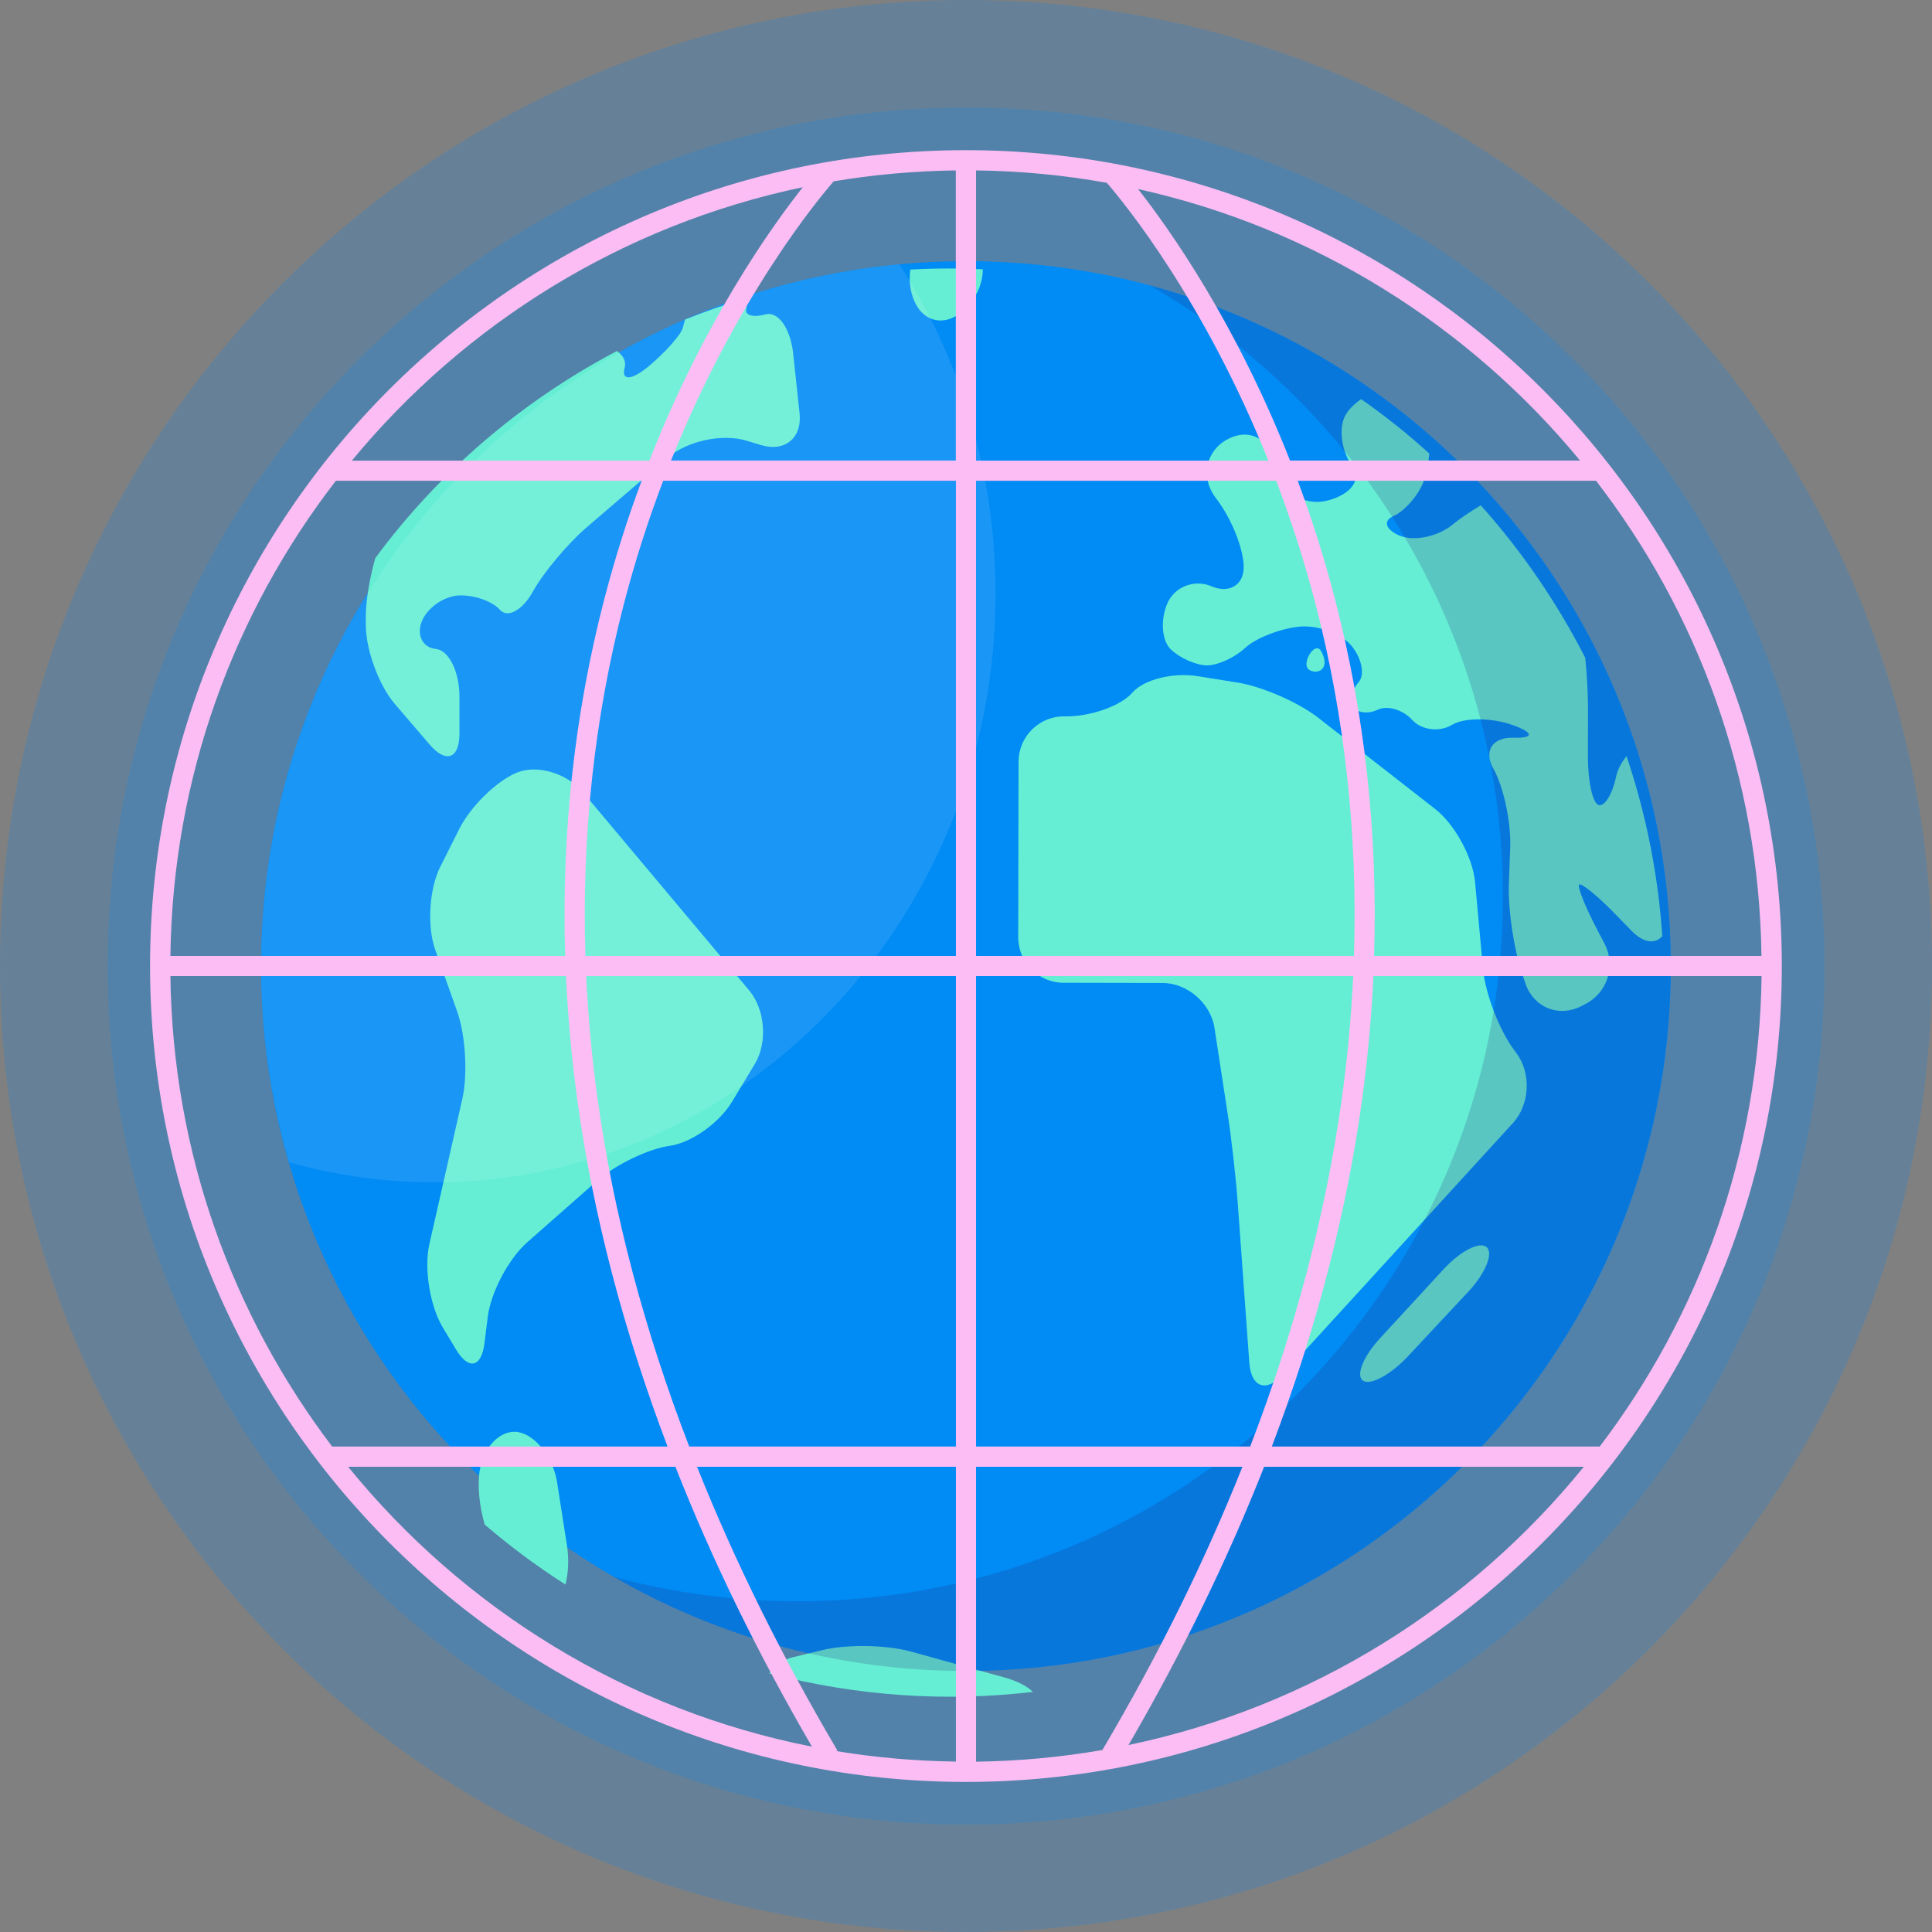 <svg width="292" height="292" viewBox="0 0 292 292" fill="none" xmlns="http://www.w3.org/2000/svg">
<rect x="0" y="0" width="292" height="292" fill="#808080" stroke="none"/>
<path opacity="0.2" d="M292 146.008C292 226.641 226.641 292 146.008 292C65.359 292 0 226.641 0 146.008C0 65.375 65.359 0 145.992 0C226.625 0 292 65.359 292 146.008Z" fill="#008BF5"/>
<path opacity="0.2" d="M275.756 146.008C275.756 217.671 217.672 275.771 146.01 275.771C74.347 275.771 16.263 217.687 16.263 146.008C16.263 74.346 74.363 16.245 146.01 16.245C217.656 16.245 275.756 74.329 275.756 146.008Z" fill="#008BF5"/>
<path d="M252.533 146.008C252.533 204.85 204.835 252.548 145.994 252.548C87.153 252.548 39.454 204.85 39.454 146.008C39.454 87.167 87.153 39.469 145.994 39.469C204.835 39.453 252.533 87.151 252.533 146.008Z" fill="#008BF5"/>
<path d="M199.681 98.426C198.743 96.715 196.571 100.401 197.854 101.224C199.105 102.047 201.163 101.126 199.681 98.426Z" fill="#65EED4"/>
<path d="M181.002 102.196C177.299 101.587 172.855 102.707 171.143 104.682C169.431 106.657 164.954 108.27 161.185 108.27H160.807C157.038 108.253 153.96 111.331 153.943 115.1L153.894 141.682C153.894 145.451 156.955 148.529 160.724 148.529L175.669 148.561C179.438 148.561 182.977 151.623 183.553 155.343L185.545 168.312C186.121 172.032 186.812 178.155 187.075 181.908L188.82 205.971C189.1 209.723 191.404 210.513 193.939 207.732L228.684 169.711C231.219 166.93 231.449 162.19 229.194 159.178L228.865 158.733C226.61 155.721 224.487 150.191 224.141 146.438L222.94 133.304C222.594 129.568 219.878 124.597 216.916 122.276L199.239 108.484C196.276 106.163 190.812 103.776 187.092 103.167L181.002 102.196Z" fill="#65EED4"/>
<path d="M206.004 208.669C204.869 207.912 206.037 205.015 208.588 202.25L218.184 191.831C220.735 189.066 223.665 187.568 224.702 188.507C225.739 189.445 224.488 192.473 221.92 195.222L212.736 205.048C210.152 207.797 207.123 209.426 206.004 208.669Z" fill="#65EED4"/>
<path d="M78.065 116.795C75.004 118.079 71.136 121.881 69.441 125.239L66.561 130.967C64.865 134.324 64.52 139.986 65.77 143.525L69.112 152.923C70.362 156.462 70.708 162.37 69.885 166.041L64.898 188.014C64.059 191.684 64.964 197.329 66.89 200.572L68.881 203.897C70.807 207.139 72.766 206.728 73.226 202.991L73.72 199.041C74.181 195.305 76.88 190.219 79.711 187.734L90.179 178.517C93.01 176.031 97.981 173.628 101.207 173.184C104.449 172.74 108.696 169.744 110.638 166.518L114.094 160.79C116.036 157.564 115.641 152.577 113.238 149.697L88.056 119.676C85.587 116.812 81.11 115.512 78.065 116.795Z" fill="#65EED4"/>
<path d="M120.844 62.431L119.873 53.378C119.461 49.642 117.602 46.992 115.709 47.519C113.816 48.029 112.516 47.651 112.795 46.663C112.894 46.334 112.812 45.774 112.614 45.132C109.537 46.054 106.508 47.107 103.546 48.292C103.381 48.836 103.266 49.264 103.2 49.543C102.92 50.597 100.616 53.197 98.048 55.353C95.481 57.493 93.851 57.608 94.411 55.584C94.674 54.629 94.197 53.724 93.242 53.049C79.022 60.538 66.463 71.171 56.719 84.354C55.88 87.333 55.304 90.674 55.288 93.127V94.394C55.271 98.163 57.246 103.578 59.699 106.426L64.966 112.565C67.418 115.412 69.426 114.672 69.442 110.903V105.29C69.442 101.521 67.846 98.279 65.871 98.081C63.896 97.884 62.941 96.024 63.731 93.966C64.521 91.909 67.039 90.131 69.311 90C71.582 89.885 74.413 90.856 75.565 92.172C76.734 93.473 78.989 92.222 80.552 89.391C82.132 86.543 85.753 82.231 88.601 79.762L101.044 69.08C103.908 66.628 109.191 65.509 112.795 66.595L115.034 67.27C118.638 68.356 121.255 66.183 120.844 62.431Z" fill="#65EED4"/>
<path d="M146.502 45.972C147.869 44.425 148.527 42.516 148.543 40.705C144.873 40.524 141.219 40.54 137.582 40.738C137.318 42.581 137.615 44.573 138.536 46.186C140.232 49.115 143.655 49.198 146.14 46.383L146.502 45.972Z" fill="#65EED4"/>
<path d="M245.835 114.278C245.045 115.265 244.469 116.352 244.255 117.388C243.695 120.055 242.494 121.964 241.605 121.668C240.7 121.372 239.975 118.047 239.992 114.278L240.008 107.036C240.008 104.945 239.86 102.147 239.597 99.432C235.35 91.12 230.051 83.351 223.796 76.373C222.117 77.393 220.554 78.446 219.5 79.319C217.311 81.113 213.74 81.853 211.567 80.965C209.411 80.059 208.967 78.726 210.612 77.986C212.258 77.261 214.299 74.957 215.122 72.883C215.534 71.863 215.863 70.283 216.027 68.555C212.801 65.608 209.345 62.876 205.724 60.325C204.506 61.164 203.535 62.185 203.14 63.189C202.334 65.213 202.893 68.472 204.391 70.447C205.889 72.439 204.177 74.776 200.572 75.665C196.968 76.554 193.446 74.249 192.721 70.562L192.59 69.904C191.882 66.217 188.656 64.637 185.447 66.431C182.221 68.209 181.431 72.143 183.685 75.171L184.015 75.615C186.253 78.627 188.047 83.252 187.965 85.869C187.899 88.486 185.71 89.721 183.126 88.618C180.525 87.499 177.513 88.667 176.427 91.202C175.341 93.737 175.588 96.864 176.987 98.181C178.386 99.498 180.838 100.567 182.451 100.567C184.064 100.551 186.632 99.382 188.179 97.934C189.709 96.502 193.33 95.053 196.227 94.724C199.108 94.412 202.745 95.712 204.292 97.638C205.839 99.563 206.317 102.032 205.329 103.118C204.358 104.205 203.996 105.884 204.556 106.822C205.115 107.76 206.761 107.957 208.226 107.266C209.691 106.558 212.028 107.266 213.443 108.813C214.859 110.36 217.558 110.69 219.418 109.57C221.278 108.435 225.426 108.435 228.635 109.587C231.845 110.739 231.878 111.595 228.717 111.496C225.541 111.414 224.191 113.521 225.722 116.203C227.236 118.886 228.372 124.17 228.257 127.922L228.043 133.782C227.927 137.551 228.816 143.525 230.034 147.097L230.577 148.71C231.812 152.265 235.564 153.796 238.922 152.101L239.564 151.771C242.938 150.076 244.255 145.978 242.51 142.637L241.407 140.53C239.663 137.205 238.428 134.144 238.642 133.732C238.873 133.321 241.226 135.197 243.86 137.88L246.625 140.711C248.419 142.538 250.164 142.719 251.233 141.485C250.608 132.136 248.765 123.001 245.835 114.278Z" fill="#65EED4"/>
<path d="M84.207 224.075C83.631 220.355 80.997 216.932 78.364 216.455C75.73 215.977 73.097 218.578 72.504 222.232C72.126 224.553 72.455 227.663 73.261 230.428C77.08 233.704 81.145 236.732 85.457 239.481C85.902 237.786 86.017 235.646 85.688 233.556L84.207 224.075Z" fill="#65EED4"/>
<path d="M156.117 255.709C155.261 254.869 153.813 254.096 151.953 253.569L137.568 249.586C133.947 248.599 127.972 248.5 124.318 249.389L119.825 250.475C118.245 250.853 117.043 251.742 116.27 252.911C129.651 256.4 143.131 257.24 156.117 255.709Z" fill="#65EED4"/>
<path opacity="0.2" d="M173.81 43.14C205.691 61.541 227.153 96.007 227.153 135.475C227.153 194.317 179.455 242.015 120.614 242.015C111.002 242.015 101.67 240.731 92.798 238.344C108.451 247.38 126.622 252.549 145.977 252.549C204.819 252.549 252.517 204.85 252.517 146.009C252.533 96.78 219.154 55.369 173.81 43.14Z" fill="#2C2C78"/>
<path opacity="0.1" d="M150.47 89.735C150.47 71.285 145.104 54.151 135.936 39.947C81.819 45.033 39.47 90.558 39.47 146.009C39.47 156.312 40.968 166.27 43.7 175.701C50.678 177.643 58.003 178.697 65.558 178.697C112.449 178.68 150.47 138.849 150.47 89.735Z" fill="white"/>
<path d="M145.991 22.697C77.998 22.697 22.679 78.016 22.679 146.008C22.679 214.001 77.998 269.319 145.991 269.319C213.983 269.319 269.302 214.001 269.302 146.008C269.302 78.016 213.983 22.697 145.991 22.697ZM25.757 147.522H85.537C85.833 153.793 86.409 160.097 87.281 166.434C89.651 183.617 94.227 201.064 100.893 218.626H50.199C35.155 198.809 26.087 174.203 25.757 147.522ZM204.634 144.478H147.521V72.667H192.882C195.055 78.411 197.096 84.632 198.841 91.348C203.285 108.498 205.21 126.307 204.634 144.478ZM147.521 69.605V25.758C154.253 25.841 160.87 26.466 167.289 27.635C169.939 30.696 181.987 45.394 191.697 69.622H147.521V69.605ZM144.476 69.605H101.42C111.394 44.736 123.82 29.906 126.009 27.404C132.017 26.4 138.189 25.841 144.46 25.758V69.605H144.476ZM144.476 72.667V144.478H88.483C87.907 126.307 89.832 108.498 94.276 91.348C96.021 84.632 98.045 78.411 100.234 72.667H144.476ZM91.363 90.426C86.82 107.889 84.845 125.994 85.421 144.478H25.757C26.087 117.485 35.369 92.599 50.759 72.667H96.976C94.918 78.148 93.025 84.073 91.363 90.426ZM90.326 166.121C89.454 159.883 88.894 153.678 88.598 147.522H144.476V218.626H104.168C97.371 200.949 92.713 183.403 90.326 166.121ZM144.476 221.687V266.242C138.337 266.159 132.313 265.633 126.421 264.661L126.569 264.579C118.109 250.243 111.032 235.924 105.353 221.687H144.476ZM147.521 221.687H187.78C182.118 235.908 175.057 250.194 166.614 264.497C160.392 265.567 154.023 266.176 147.521 266.258V221.687ZM147.521 218.626V147.522H204.519C204.223 153.678 203.663 159.883 202.791 166.121C200.388 183.387 195.746 200.949 188.949 218.626H147.521ZM205.836 166.434C206.708 160.097 207.284 153.793 207.58 147.522H266.24C265.911 174.203 256.842 198.809 241.782 218.626H192.224C198.89 201.064 203.449 183.617 205.836 166.434ZM207.679 144.478C208.255 125.994 206.28 107.873 201.737 90.426C200.092 84.089 198.182 78.164 196.141 72.667H241.223C256.612 92.599 265.878 117.485 266.224 144.478H207.679ZM238.803 69.605H194.973C186.826 48.9 176.901 34.811 172.012 28.573C198.66 34.482 222.015 49.245 238.803 69.605ZM121.335 28.293C116.529 34.367 106.407 48.571 98.144 69.622H53.178C70.263 48.9 94.128 33.988 121.335 28.293ZM52.618 221.687H102.078C107.608 235.743 114.504 249.865 122.718 263.987C94.606 258.456 70.016 243.1 52.618 221.687ZM170.564 263.74C178.711 249.7 185.558 235.661 191.056 221.687H239.379C222.245 242.787 198.116 257.996 170.564 263.74Z" fill="#FBBDF3"/>
</svg>
